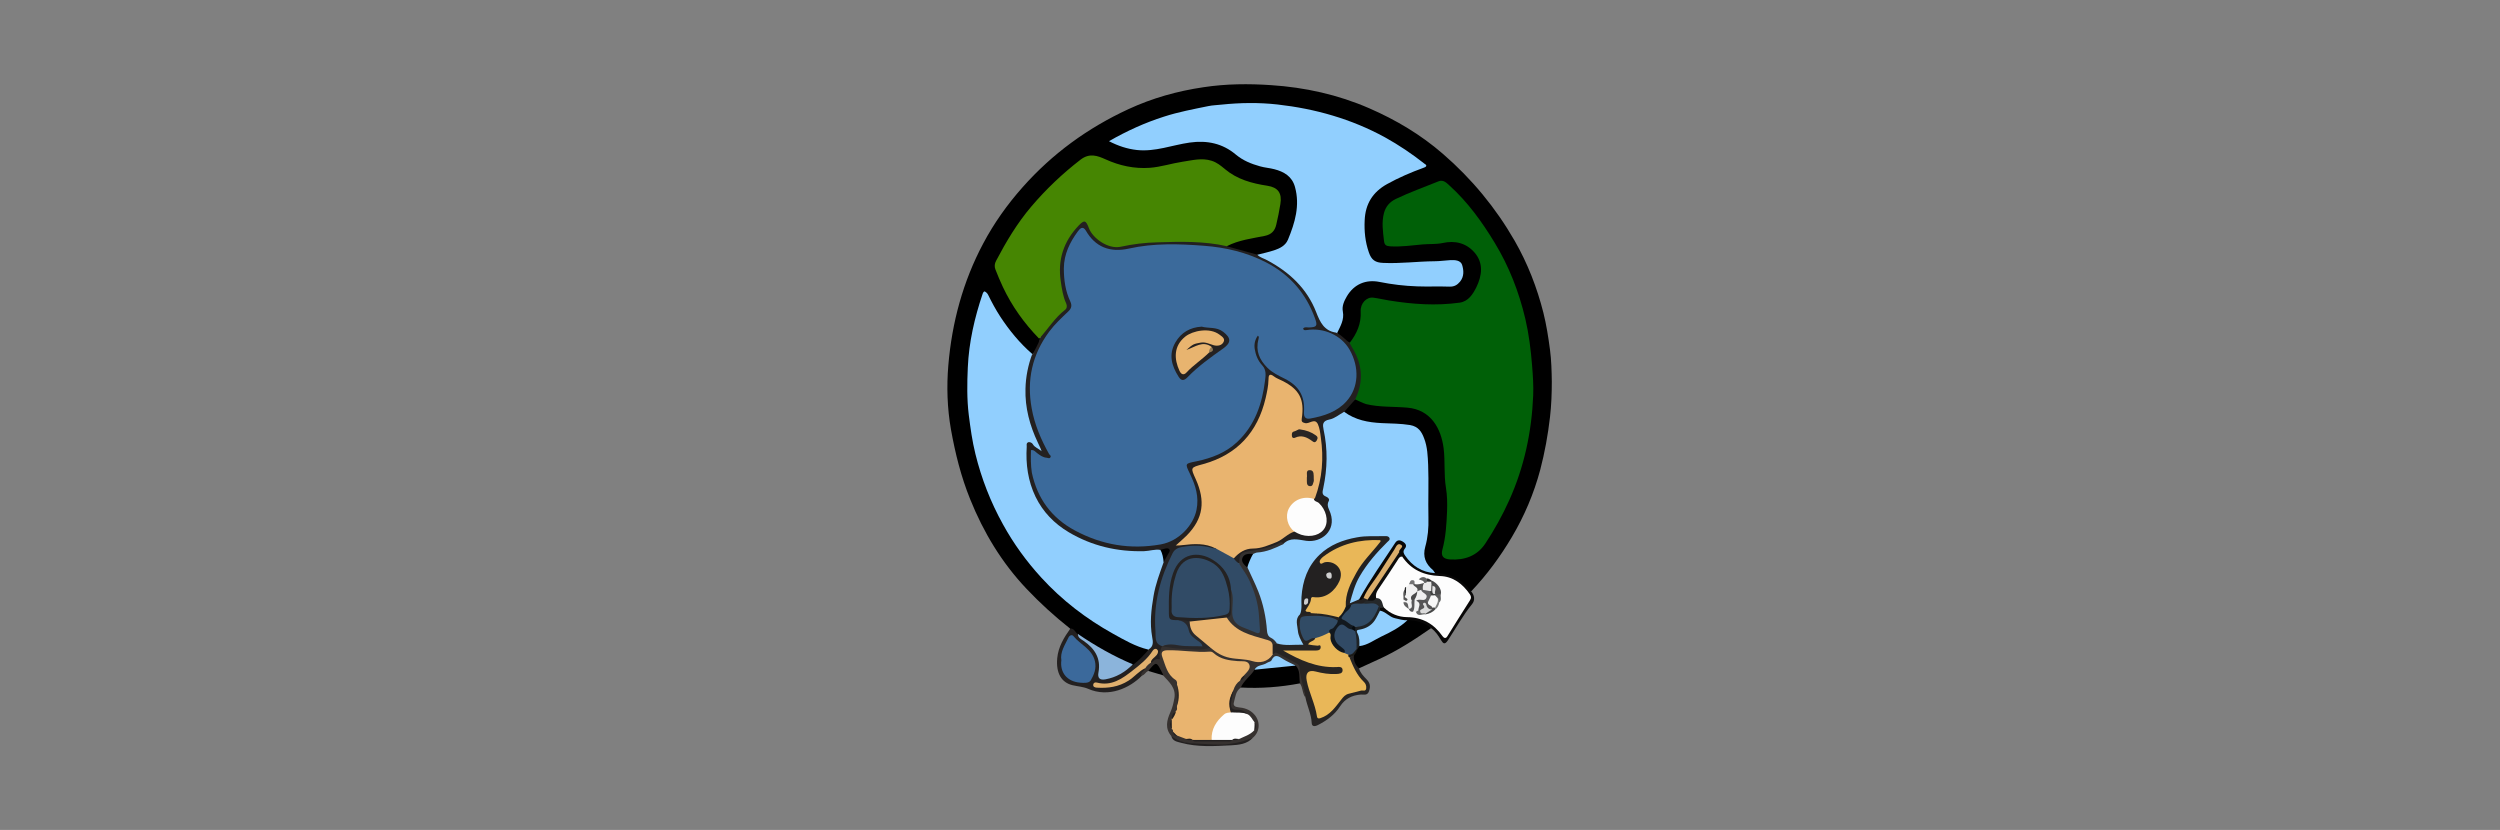 <?xml version="1.0" encoding="utf-8"?>
<!-- Generator: Adobe Illustrator 26.0.1, SVG Export Plug-In . SVG Version: 6.00 Build 0)  -->
<svg version="1.1" id="레이어_1" xmlns="http://www.w3.org/2000/svg" xmlns:xlink="http://www.w3.org/1999/xlink" x="0px"
	 y="0px" viewBox="0 0 1811.6 601.4" style="enable-background:new 0 0 1811.6 601.4;" xml:space="preserve">
<rect x="0" y="0" width="1811.6" height="601.4" fill="#808080" stroke="none"/>
<style type="text/css">
	.st0{fill:#232020;}
	.st1{fill:#272423;}
	.st2{fill:#36312F;}
	.st3{fill:#080707;}
	.st4{fill:#006007;}
	.st5{fill:#91CFFE;}
	.st6{fill:#468602;}
	.st7{fill:#8BB4DB;}
	.st8{fill:#3B6A9B;}
	.st9{fill:#E9B46F;}
	.st10{fill:#314B66;}
	.st11{fill:#FDFDFD;}
	.st12{fill:#3B699B;}
	.st13{fill:#33302F;}
	.st14{fill:#E0B06E;}
	.st15{fill:#E9B758;}
	.st16{fill:#232121;}
	.st17{fill:#314B65;}
	.st18{fill:#1C1B18;}
	.st19{fill:#29282A;}
	.st20{fill:#1F2326;}
	.st21{fill:#DBAE6B;}
	.st22{fill:#0E0D0C;}
	.st23{fill:#25282A;}
	.st24{fill:#242121;}
	.st25{fill:#292524;}
	.st26{fill:#2E2927;}
	.st27{fill:#242222;}
	.st28{fill:#314A65;}
	.st29{fill:#12181E;}
	.st30{fill:#CFCFD0;}
	.st31{fill:#CCCDCE;}
	.st32{fill:#070B0E;}
	.st33{fill:#F2F2F2;}
	.st34{fill:#F0F0F0;}
	.st35{fill:#4A4A4B;}
	.st36{fill:#525252;}
	.st37{fill:#575758;}
	.st38{fill:#616262;}
	.st39{fill:#474848;}
	.st40{fill:#565656;}
	.st41{fill:#595A5A;}
	.st42{fill:#666767;}
	.st43{fill:#616161;}
	.st44{fill:#747475;}
	.st45{fill:#7C7D7D;}
	.st46{fill:#242425;}
	.st47{fill:#303030;}
	.st48{fill:#E8B46F;}
	.st49{fill:#8D7654;}
	.st50{fill:#494949;}
	.st51{fill:#555455;}
	.st52{fill:#616162;}
	.st53{fill:#EAEAEA;}
	.st54{fill:#E4E4E5;}
	.st55{fill:#3F4040;}
	.st56{fill:#686868;}
	.st57{fill:#F7F7F7;}
	.st58{fill:#DBDBDB;}
</style>
<g>
	<path d="M775.2,455.3c-11.1-8.8-21.6-18.3-31.4-28.7c-17.9-18.9-31.1-40.8-40.8-64.9c-6.6-16.3-10.8-33.2-13.9-50.5
		c-2.7-15.4-3.2-31.1-1.9-46.5c2.6-31,10.6-60.7,25.3-88.3c7.8-14.7,17.4-28.2,28.5-40.7c21.6-24.4,47.3-43,76.7-56.6
		c17.3-8,35.4-13.1,54.4-15.9c16.4-2.5,32.8-2.6,49-1.5c24.5,1.6,48.5,6.9,71.2,16.8c19.3,8.4,37.3,19.1,53.3,33
		c20.9,18.1,38.2,39,52,63c9.4,16.4,16.2,33.9,20.8,52.1c2.2,8.8,3.6,17.8,4.8,26.9c1,7.7,1.2,15.5,1.3,23.1c0,8.4-0.3,17-1.3,25.6
		c-1.5,13-3.8,25.7-7.1,38.3c-4.6,17.2-11.5,33.4-20.5,48.6c-8.4,14.2-18.1,27.4-29.5,39.4c-0.3,0-0.8,0-0.9-0.2
		c-7-7.8-16-11.2-26.1-12.6c-7.5-5.2-9.9-12.3-7.6-20.9c1.8-6.7,2.2-13.4,2-20.3c-0.4-15.5,0.9-31-1-46.4c-0.2-1.3-0.2-2.7-0.5-4
		c-2.2-11.7-6-15-17.9-15.1c-7-0.1-14-0.8-20.9-1.4c-7.1-0.6-14.1-2.7-19.4-8.1c0.3-5.7,4.7-8,8.7-10.6c11.9,4.5,24.6,3.6,37,4.7
		c17.9,1.6,26.3,14.9,27.9,30.1c1.5,14.9,1.9,29.9,2.5,44.8c0.4,8.9-0.6,17.9-2.6,26.8c-1.5,6.8,0.3,8.9,7.4,8.4
		c8.8-0.6,16.1-4.1,21-11.7c19-29.2,30.4-60.9,33-95.8c2.9-38.4-3.7-75-21.2-109.4c-9.3-18.3-21.3-35-36-49.5
		c-4.2-4.2-8.2-5.4-13.8-2.8c-8.1,3.8-16.7,6.5-24.9,10.5c-6.1,2.9-8.9,7.8-9.3,14.3c-0.2,4-0.1,8,0.4,12c0.5,4.1,2.3,5.7,6.5,5.7
		c7,0,14-0.9,20.9-1.5c6-0.5,12-0.9,17.9-1.4c9-0.7,16.9,2.2,22,10.2c5.3,8.4,3.7,17-0.4,25.2c-4.3,8.6-11.7,12.1-21.2,12.3
		c-16.7,0.3-33.3-0.6-49.7-3.7c-9.3-1.8-12.1,0.7-12.4,10.2c-0.2,7.9-2.8,14.9-8.7,20.4c-4.8-0.9-7.8-4.2-10.4-8
		c2.7-6.5,2.7-13.5,3.8-20.3c1.8-11.8,15.2-20.5,26.9-18.1c16.8,3.4,33.7,3.8,50.7,3.4c6.4-0.2,10.1-5.5,8.5-11.8
		c-0.7-2.7-2.6-3.8-5.1-4c-3.2-0.3-6.3-0.2-9.5,0.1c-13.8,1.1-27.5,2-41.4,1.7c-5.7-0.1-9.5-2.8-11.4-8c-3.6-9.7-4.4-19.8-2.7-30
		c2.2-12.4,10.6-19.6,21.4-24.6c5.3-2.5,10.4-5.2,16-7.1c1.5-0.5,3.7-0.6,4-2.5s-1.8-2.6-3-3.6c-15.9-12.2-33.3-21.5-52.1-28
		C956,81.4,937,77.8,917.4,76.6C880.1,74.5,845.2,82,812.2,99c-0.6,0.3-1.2,0.6-1.8,0.9c-0.8,0.5-2.1,0.8-2.1,1.9
		c-0.1,1.5,1.4,1.6,2.4,2c9.8,3.9,19.9,4.1,30,2.1c7.5-1.5,14.9-3.6,22.5-4.5c12.2-1.5,23.5,1.1,32.8,9c6.3,5.4,13.4,7.7,21.1,9.4
		c1.3,0.3,2.6,0.4,3.9,0.7c14.8,3.1,21.4,11.6,20.3,26.7c-0.5,7-1.9,13.8-4,20.6c-2.7,8.6-8.1,13.9-16.9,15.9
		c-3.1,0.7-6.2,1.2-9.3,1.9c-7.7-1.4-15.2-3.3-22.2-6.7c-0.3-2.9,2.2-2.9,3.9-3.6c6.6-2.5,13.4-4.1,20.3-5.1
		c6.8-1,10.3-4.6,11.2-11.3c0.5-3.9,1.5-7.8,2-11.8c0.8-6.7-1.6-10.5-8.2-11.3c-13.3-1.7-24.9-6.5-35.1-15.3
		c-4.9-4.2-11-3.9-17.2-3.3c-9.2,0.9-18,3.4-27,4.9c-12.2,2-23.9,0.4-35.2-4.3c-2-0.8-4-1.7-6-2.5c-5.4-2.1-10.1-1.4-14.9,2.2
		c-24.7,18.7-44,41.8-58.4,69.3c-1.8,3.5-2,6.8-0.6,10.5c6.1,16.1,15.1,30.3,26.6,43.1c1.3,1.5,2.9,2.8,3.4,4.8
		c-0.5,4.6-2.1,8.6-5.8,11.6c-2.5,0.1-3.8-1.8-5.4-3.3c-10.3-10.1-18.7-21.6-25.4-34.4c-0.9-1.7-1.3-3.8-3.2-4.9
		c-1.7,0.7-1.7,2.4-2.2,3.7c-5.9,18.3-9,37.1-9.5,56.4c-0.9,33.7,6,65.6,20.8,95.7c15.1,30.8,36.9,56.1,65,75.8
		c12.9,9,26.5,16.6,41.1,22.6c0.9,0.4,1.8,0.8,2.6,1.5c0.8,0.9,0.5,1.9-0.1,2.7c-3.2,3.6-6,7.7-10.7,9.7c-8.1-1.7-14.8-6.3-21.9-10
		c-6.4-3.3-12.6-7.3-18.5-11.5C778.5,459.1,776.8,457.3,775.2,455.3z"/>
	<path class="st0" d="M968.9,241.4c3.5,1.7,6,4.8,9.2,7.1c5.8,4.1,7.4,10.4,8.7,16.7c1.3,6.6,1.4,13.2-1.2,19.6
		c-0.7,1.9-1.4,3.8-3.5,4.6c-2.7,3-5.4,6.1-8.1,9.1c-2,3.9-6,5.1-9.6,6.6c-3.2,1.4-4.1,3.3-3.5,6.6c2.5,13.9,2.6,27.8-0.3,41.7
		c-0.3,1.3-0.8,2.9,0.2,3.9c4.7,4.5,3.6,10.9,5.1,16.3c3,11-7,21.6-19.1,19.7c-5.8-0.9-11-1.5-16.1,1.5c-1.7-0.3-3.3-0.2-4.8,0.6
		c-6.6,3.3-13.8,4.5-21,5.2c-5,0.5-5,4.5-6.4,7.6c-3.2,0.6-4.3-1.3-4.6-4c2-4.3,5.3-6.8,10-7.3c11.1-1.2,21.4-4.6,30.4-11.4
		c1.1-0.8,2.4-1.2,3.8-1.1c2.7,0.3,5,1.8,7.6,2.3c5.4,1,11-1.1,13.1-4.9c2.2-3.9,1.1-10.5-2.1-14.4c-1.7-2-4.5-3-4.9-6
		c1.4-6.8,3.6-13.4,4.5-20.4c1.2-9.9-0.1-19.6-1.5-29.3c-0.5-3.1-1.9-4.6-5.4-4.3c-6.7,0.6-7.3-0.2-6.7-7.3c1-12-7.8-23.6-19.4-25.6
		c-2.9-0.5-2.4,1.6-2.6,3.1c-0.9,6.6-2.1,13.2-4.3,19.5c-7.9,22-23.3,35.5-45.9,41c-5.5,1.3-5.6,1.7-3.4,6.6
		c9.3,20.1,6.4,33.6-10.5,48.7c6.9-0.5,13.7-1,20.3,0.9c1.8,0.5,4.6,0.2,4.3,3.5c-1.9,1.3-3.9,0.7-5.8,0.4c-5.8-1-11.5-1.2-17.3-0.1
		c-3.3,0.6-5.9,2-7.4,5.1c-8.7,17.3-13.2,35.4-11.7,54.8c0.3,3.5,0.9,6.9,3.3,9.7c1.4,3.3,0.1,6.6-0.7,9.6c-0.7,2.7-4.6,2.7-7.3,3.4
		c-1.7-3.3,2-4.5,2.8-7.3c-12.1,10.9-22.4,24.3-38.9,23.6c8.4,1.2,16.9-1.8,26.2-9.9c1.7-1.5,3-3.8,5.9-2.9c1.2,2.9-2,3.5-2.8,5.4
		c-8.7,8.9-24.1,16.2-39.1,9.5c-3.5-1.5-7.6-1.7-11.3-2.6c-7.9-1.9-12-8.7-11-19.5c0.8-8.4,4.9-15,9.5-21.5c3.2-0.4,3.5,3.5,6,4.1
		c1.5,3,4.6,4.3,7.1,6.1c7,4.8,9.9,11.2,9.1,19.7c-0.5,5.6,0.3,6,5.8,5c4.2-0.8,7.9-2.7,11.2-5.2c2-1.5,4.2-2.7,6.5-3.6
		c4.2-3.2,7.7-7,11.1-10.9c1.9-4.8,0.8-9.7,0.6-14.6c-0.9-16.6,2.3-32.6,9-47.8c0.6-1.3,1.5-2.5,2-3.8c0.6-1.6,2.7-3.1,1.3-4.7
		c-1.1-1.2-3,0.3-4.6,0.2c-14.9,2.1-29.6,1.3-44-3c-18.9-5.7-35.2-15-45.3-32.8c-7-12.4-9.3-25.9-8.3-40c0.1-1.7,0.3-3.5,2.2-4.1
		c2.9-0.8,4.6,1.2,6.9,3.3c-5.2-10.3-8.2-20.6-9.6-31.6c-1.3-10.3,0.2-20.2,2.8-30.1c0.5-1.9,1.1-3.9,3-5c1.6-3.8,4.1-7.1,5.1-11.2
		c2.2-6.5,6.8-11.7,11.7-15.9c5.7-4.9,6.5-9.5,4.3-16.5c-4.4-13.7-3.3-27.3,3.7-40.2c2.2-4,4.8-7.7,8.2-10.6
		c4.2-3.7,6.8-3.2,9.3,1.9c2.6,5.5,6.4,9.7,12.1,12c3.1,1.3,6.3,1.8,9.8,1.2c17.3-3.1,34.7-3.7,52.3-3.3c6.9,0.1,13.6,1.2,20.3,2.3
		c1.6,0.3,3.3,0.7,4.3,2.2c7.4,2,14.8,4.1,22.2,6.1c9.3,2.4,16.9,7.8,24,13.8c9.7,8.2,17,18.2,21.2,30.3c1.7,4.8,3.8,8.9,9.4,9.9
		C967.2,238.8,968.3,239.9,968.9,241.4z"/>
	<path class="st1" d="M984.8,484.3c0.9,3.3,3.2,5.6,5.5,8c2.4,2.4,3,4.9,1.8,8.4c-1.2,3.7-3.8,2.4-6,2.6c-6.4,0.5-11.4,3-15,8.5
		c-4,6.2-9.7,10.4-16.3,13.7c-2.5,1.2-4.2,0.8-4.3-1.6c-0.3-6.5-3.3-12.2-4.5-18.4c-1.5-7.1-5.1-13.6-5.5-21
		c-0.1-1.6-1.5-2.5-2.8-3.2c-5.3-2.6-10.3-5.8-16.2-7.3c-1.1-2.2-1-4.4-0.1-6.6c0.8-1.3,2-2,3.5-2.1c4.3,0.4,8.6,0.7,12.9,0.7
		c3.1,0,3.8-1.1,2.6-3.9c-1.5-3.7-2-7.7-1.8-11.7c0.1-2,0.3-4,2.3-5.2c2.9-1.1,6-1.2,9-1.9c1.1-0.1,2.1,0,3.2,0.3
		c1.3,0.7,3.3,0.7,3,3c-2,1.7-4.4,1.1-6.6,1.3c-5.5,0.4-6.6,1.7-5.7,7.2c0.2,1.1,0.5,2.2,0.8,3.4c0.6,2.8,1.9,4.5,5.1,3.4
		c1.1-0.4,2.3-0.4,3.3,0.4c1,1.5-1,2.3-0.7,3.6c1.9,1.2,5.9-0.2,5.3,3.8c-0.5,3.2-3.5,3.2-6,3.2c-6.3,0-12.7,0.3-18.5-0.1
		c4.4,1.8,9.1,4.2,14.2,5.8c6.4,2.1,12.8,3.7,19.6,3.6c1.2,0,2.3,0,3.5,0.3c1.7,0.4,3.2,1.2,3.4,3.2c0.2,2.3-1.4,3.3-3.2,3.8
		c-4,1-7.9,0.5-11.9-0.2c-11.4-1.9-12.2-0.9-8.6,10.1c1.7,5.2,3.6,10.4,5,15.7c1,4,2.6,4.6,5.9,2c3.4-2.7,6.8-5.6,9.1-9.3
		c2.8-4.4,6.5-6.4,11.3-7.2c1.3-0.2,2.6-0.7,3.9-0.9c3.4-0.8,3.6-2.6,1.5-4.9c-3.4-3.8-5.7-8.2-7.8-12.7c-0.8-1.6-1.8-3.3-1.1-5.2
		c0.8-1.2,1.9-1.7,3.3-1.5C983,477.8,983.8,481.1,984.8,484.3z"/>
	<path class="st2" d="M922.2,474.3c1-0.3,1.5-2,3-1.2c5,2.6,9.9,5.2,14.8,7.9c0.8,0.4,1.7,1.5,1.7,2.3c0.1,7.6,3.5,14.6,4.3,22.2
		c-2.4-3-1.8-7.2-4-10.2c-2.8-3.3-1.3-8-3.7-11.5c-3.6-2.7-8-3.9-11.7-6.4c-0.7-0.5-1.7-0.7-2.3-0.1c-3.5,4-8.8,5-13.2,7.6
		c-0.4,0.2-0.7,0.7-0.9,1.2c-3.5,4.2-6.6,8.9-11.1,12.2c-3.8,2.6-3.9,6.9-5,10.8c-0.6,2.1,0.8,3.2,3.1,3.4c4.4,0.4,8.5,1.6,11.7,5.2
		c4.4,4.9,4.3,12.2-0.8,16.7c-6.5,4.2-13.8,5.2-21.3,5.4c-10.2,0.3-20.5,0.2-30.5-2c-2.9-0.7-5.6-1.9-7.5-4.4
		c-4.8-5.6-3.3-11.5-0.7-17.3c1.5-3.3,2.3-6.7,2.9-10.2c1.3-7.5-3.9-11.7-8.1-16.4c-0.4-0.5-1-0.8-1.5-1.3c-4.1-4.9-4.1-4.9-9.5-1.9
		c-1.9,0.7-2.6,3.3-5,3.3c-0.3-2.4,2.4-3.3,2.9-5.3c0-2.6,1.3-3.9,3.9-3.9c2.1-0.6,3.1-3.6,6-2.7c1.1,0.3,0.8-0.6,0.7-1.3
		c-0.6-2.9,0.7-5.4,1.5-8c0.2-0.2,0.4-0.4,0.7-0.6c3.8-1,7.6,0,11.2,0.5c7.6,1,15.1,0.6,22.6,0.5c0.6,0.2,0-0.3,0.5,0
		c8.4,6,18.4,6.6,28.1,8.6C911.4,478.7,916.7,476.9,922.2,474.3z"/>
	<path d="M984.8,484.3c-2.6-2.4-3.9-5.4-3.8-8.9c-0.8-1.8,0.8-3,1.3-4.5c0.7-1.3,1.5-2.5,2.8-3.3c12.3-5.4,24-11.8,35.3-19.1
		c6.4,0.1,12.8,0.1,16.6,6.7c-12.1,8.4-24.4,16.4-37.8,22.5C994.4,479.9,989.6,482.1,984.8,484.3z"/>
	<path d="M899.1,498.2c2.3-5.1,7.1-8.2,10-12.9c1.7-1.1,3.3-2,5.4-2c8.1,0,16.2-2.9,24.4-1c3.6,3.7,2.3,8.5,3.1,12.9
		C927.8,497.9,913.5,499,899.1,498.2z"/>
	<path class="st3" d="M1037,455.2c-4.9-4.2-10.8-5.7-17.1-5.8c-4.6,2.6-8.6,0.1-12.6-1.5c-2.9-1.2-5.5-2.8-7.6-5.3
		c-0.4-0.8-0.3-1.6,0.1-2.3c0.9-0.8,1.9-0.9,3-0.7c6.8,4.1,14,6.3,22.1,6.7c7.6,0.4,13.6,5,18.8,10.4c3.6,3.7,3.6,3.7,6.4-0.4
		c4.2-6.2,8-12.7,12.2-18.8c2.2-3.2,2.1-6-0.6-9c-5.1-5.8-11.1-9.3-18.9-9.8c-11.4-0.6-21.1-4.4-27.5-14.5c-0.7-1.3-1.8-2.3-2.1-3.7
		c-0.4-1.1,0.7-2.1-0.2-3.7c-8.5,12.4-16.1,25-24.5,37.1c-1.3,1-2.5,2.9-4.2,0.5c-0.5-2.2,0.9-3.8,1.9-5.5
		c7.4-11.5,14.6-23,22.3-34.3c1.8-2.6,3.8-4.9,7.4-3.4c3.4,1.4,4.1,4,3.1,7.4c-0.6,1.9,0.4,3.5,1.5,5.1c3.3,4.4,7.6,7.4,12.8,9.1
		c2.2,0.7,4.5,1.3,6.5,2.6c11-0.2,19.7,4.4,26.2,13.1c2.6,2.9,3,6.5,0.7,9.3c-6.7,8.2-11.7,17.5-17.5,26.2c-2.3,3.5-3.5,2.2-4.8,0.1
		C1042.3,460.7,1040.3,457.4,1037,455.2z"/>
	<path class="st0" d="M848.8,533.4c7.6,6.1,17,5.1,25.7,5.8c11.4,0.9,22.9,0.1,33.6-4.8c-4.3,4.9-10.6,5.4-16.1,5.7
		c-12,0.6-24.2,1.4-36-1.8C853.2,537.5,849.7,537.2,848.8,533.4z"/>
	<path d="M832.1,486.2c5.8-7,5.8-7,9.9,1c0.4,0.7,0.7,1.5,1,2.2C839.4,488.4,835.7,487.3,832.1,486.2z"/>
	<path class="st4" d="M982,289.4c6.4-13.1,5.3-25.7-2.4-37.9c-0.6-1-1.1-2-1.6-3c5.2-6.7,8.5-14,8-22.8c-0.3-5.9,4.3-10.7,9.2-10
		c3.8,0.5,7.4,1.4,11.2,2c17.1,2.8,34.2,4,51.4,1.6c6.2-0.9,9.5-6.1,12-11.1c4.1-8.4,5.4-17.5-1.3-25.2c-6-6.9-14.1-8.9-23.1-6.9
		c-4.7,1-9.6,0.6-14.3,1c-7.9,0.7-15.8,1.9-23.8,1.4c-2.8-0.2-4.1-0.9-4.4-4c-0.8-6.8-1.8-13.5,0-20.2c1.3-4.7,4.1-8,8.7-10.2
		c10-4.8,20.5-8.5,30.8-12.7c3.4-1.4,5.7,1,7.8,2.9c13.3,12,23.7,26.4,32.9,41.6c10.4,17.1,17.6,35.6,22.2,55.1
		c2.6,11.1,4,22.4,4.9,33.8c0.6,7.3,1.1,14.6,0.8,21.9c-1.1,26.4-6.5,51.7-17.4,75.9c-4.9,10.9-10.7,21.3-17.3,31.3
		c-6,9-15,12.1-25.4,11.5c-5.1-0.3-6.9-2.5-5.7-7.1c2.5-9.2,3-18.6,3.4-28c0.2-5.5,0.1-11.3-0.8-16.8c-1.6-9.6-0.5-19.2-1.7-28.7
		c-1.8-14.1-9.1-27.9-26.2-29.4c-10-0.9-20.2-0.2-30.1-2.6C987,291.9,984.6,290.5,982,289.4z"/>
	<path class="st5" d="M968.9,241.4c-0.3-0.1-0.6-0.4-0.9-0.4c-8.5-1.3-11.4-7.5-14.2-14.7c-6.7-17.3-19.5-29.2-35.7-37.8
		c-2.4-1.3-5.1-1.9-7-3.9c4-1,8.1-1.9,12.1-3.2c4.2-1.4,8.2-3.3,10.1-7.7c5.1-12.3,8.8-24.8,5.1-38.2c-2.1-7.7-8-11.1-15-12.9
		c-3.4-0.9-7-1.1-10.4-2.1c-6.4-1.8-12.2-4.1-17.6-8.6c-9.4-7.9-20.6-10.4-33.3-8.6s-24.9,6.8-38.2,5.4c-7.1-0.8-13.5-2.9-20.3-6.4
		c13.1-7.5,26.1-13.4,39.9-17.8c10.5-3.4,21.3-5.4,32-7.6c3.2-0.7,6.5-0.7,9.7-1.1c13.5-1.4,27-1.6,40.5-0.1
		c27.4,3.1,53.6,10.5,77.9,23.8c10.1,5.6,19.6,12,28.6,19.1c0.6,0.5,1.6,0.8,1.3,1.7c-0.3,0.7-1.1,1-2,1.3
		c-9.1,3.3-17.9,7.1-26.4,11.8c-10.4,5.8-15.7,14.4-16.2,26.2c-0.4,7.9,0.4,15.7,3,23.2c1.9,5.6,4.7,7.5,10.4,7.7
		c12.5,0.6,24.8-1.1,37.3-1.2c3.7,0,7.5-0.6,11.3-0.8c3.5-0.2,7.5,0.1,8.6,3.4c1.2,3.9,1.6,8.4-1.5,12.2c-2,2.4-4.2,3.7-7.6,3.6
		c-7.8-0.3-15.7,0.1-23.5-0.2c-9.1-0.3-18.3-1.4-27.2-3.2c-9.9-2-18.5,1.6-23.7,10.4c-2,3.5-3.7,7-2.9,11.1
		C974.2,231.7,971.3,236.4,968.9,241.4z"/>
	<path class="st6" d="M889,178.4c-16.7-3.8-33.6-3.3-50.4-2.8c-8.9,0.2-17.8,1.3-26.5,3.2c-9.1,2-20.3-6.2-23-13.4
		c-2.2-5.9-3.4-6.3-7.6-1.8c-10.8,11.4-15.2,24.8-12.8,40.5c0.8,5.4,1.6,10.8,3.9,15.8c0.8,1.7,0.5,3.7-0.8,4.6
		c-7.5,5.8-12.4,14-18.8,20.9c-10.8-11.1-19.7-23.5-26.3-37.5c-2-4.2-3.7-8.4-5.4-12.7c-0.8-2-0.6-4.2,0.5-6.2
		c7.3-13.9,15.3-27.3,25.5-39.3c10.7-12.6,22.6-23.9,35.7-34c6.5-5,12.2-2.9,18-0.3c10.3,4.7,21,7,32.2,6.2c8-0.6,15.8-3.2,23.7-4.4
		c6.9-1,13.9-3,21.1-0.7c3.8,1.2,6.6,3.5,9.6,6c8.9,7.5,19.6,10.4,30.8,12.1c7.8,1.2,10.7,5.4,9.4,13.3c-0.8,5-1.8,10-3,15
		c-1,4.3-3.4,7-8.2,8C907.4,172.8,897.7,173.9,889,178.4z"/>
	<path class="st5" d="M748,256.5c-3,8.1-4.7,16.6-4.9,25.2c-0.4,13.7,3.1,26.7,9,39.1c0.9,2,2,4,2.7,6.2c-2.1-1.9-5-2.6-6.5-5.3
		c-0.4-0.7-2.1-1.8-3.5-1.1c-1.3,0.7-0.7,2-0.8,3.1c-0.8,12.6,0.9,24.9,6.4,36.3c5.3,10.9,13.5,19.4,24.1,25.7
		c16.9,10,35.2,14.2,54.6,13.7c3.9-0.1,7.8-1.6,11.8-0.9c3.6,2.2,3.2,5.5,2.3,8.9c-2.8,8-5.9,16-7.3,24.5c-1.7,9.9-2.8,19.7-1,29.7
		c0.6,3.2,1.3,7.1-2.9,9.1c-9.2-2.2-17.4-7-25.5-11.5c-19.4-10.8-36.9-24.2-51.9-40.6c-10.8-11.8-20.1-24.6-27.8-38.6
		c-9-16.2-15.6-33.2-20-51.1c-2.3-9.3-3.6-18.8-4.8-28.3c-1.4-11.4-1.2-22.9-0.7-34.2c0.8-18.4,4.9-36.2,10.8-53.6
		c0.3-0.8,0.9-1.8,1.5-1.6c1,0.5,1.9,1.4,2.4,2.4c2.7,5.5,5.6,10.9,9,16.1C731.4,239.4,738.9,248.6,748,256.5z"/>
	<path class="st5" d="M1039.9,415.3c-9.4-0.5-16.5-5.1-21.7-12.7c-0.9-1.3-1.9-2.9-0.3-4.9c2-2.3,0.6-4.1-1.7-5.4
		c-2.1-1.2-3.8-1-5.2,1.1c-8.8,13.5-18.2,26.6-26,40.7c-0.4,0.5-0.7,1.2-1.3,1.5c-1.7,1.1-3.5,2.7-5.4,1.5c-1.8-1.2-0.8-3.4-0.4-5.1
		c3.3-13.9,11.6-24.9,21-35.2c1.8-1.9,5.5-3.8,4.6-5.9c-1.1-2.7-5.1-1-7.8-1.2c-6.4-0.4-12.6,0.6-18.7,2.3
		c-20.8,5.9-32.3,21.2-32.7,43c-0.1,3.5,1.2,7.5-2.3,10.2c-3.8,3.5-1.8,7.9-1.5,11.9c0.3,3.3,1.9,6.4,4,10.1c-6.9-0.2-13.2,1-19.4-1
		c-5.5-2.2-8.4-5.9-9-12.3c-1.3-12.8-4.7-25.1-11-36.4c-1-1.9-2.1-3.8-2.2-6c0.4-4.1,1.9-7.8,4.6-10.9c7.6-1.6,14.9-4.5,22.5-6.5
		c5-4.9,10.4-3.1,16.6-2.2c10.8,1.5,21.9-7.2,17.5-20.1c-0.9-2.7-3.1-5.4-1.2-8.8c0.8-1.3-0.8-2.7-1.9-3.1c-3.4-1.3-2.7-3.4-2.1-6.2
		c3-14.1,3.3-28.3,0.2-42.5c-0.7-3.4-0.9-6.2,4.2-7.2c3.8-0.7,7.1-3.6,10.7-5.6c8.2,6,17.3,7.7,27.3,8.2c6.8,0.3,13.7,0.3,20.5,1.4
		c6.1,1.1,8.4,4.9,10.2,9.7c2.4,6.2,2.6,12.8,2.9,19.2c0.5,12.8-0.1,25.6,0.2,38.4c0.2,7.1-0.4,14.1-2.3,20.9
		c-2,7.2,0.3,12.5,5.7,17C1039.1,413.9,1039.4,414.7,1039.9,415.3z"/>
	<path class="st7" d="M820.9,481.4c-5.6,5.7-12.1,9.5-20,10.9c-4,0.7-5.7-1-4.9-5.1c1.9-10.2-2.8-17.3-10.8-22.8
		c-1.9-1.3-4.1-2.2-4.1-5C793.7,468,806.9,475.5,820.9,481.4z"/>
	<path class="st8" d="M747.1,326.2c2.1-0.4,3.1,1.1,4.4,2.1c2.1,1.6,4.2,3.2,7,3.4c1,0.1,1.9,0.8,2.6-0.2c0.9-1.2-0.4-1.7-0.9-2.5
		c-5.8-10.4-10.5-21.2-12.6-33.1c-3.7-20.4,0.3-38.9,12.7-55.6c4-5.4,8.9-9.9,13.7-14.5c2.5-2.3,2.9-4.4,1.6-7.3
		c-3.6-7.6-4.7-15.7-4.7-24.1c0.1-10.2,4.3-18.8,10.2-26.8c1.5-2,3.6-4.2,5.8-0.4c6.7,11.6,17.2,16.1,31.3,12.9
		c18-4,36.1-3.4,54.3-2c15.8,1.2,31,4.8,45.1,12.1c17,8.8,28.8,22.4,35.3,40.5c2,5.5,1.3,6.4-4.4,6.6c-1.4,0-3-0.6-4.2,0.7
		c0.3,1.5,1.4,1.3,2.3,1.2c12.6-2,25.3,3.7,31.3,14.1c7.3,12.8,6.8,27.5-2.2,37.5c-6.9,7.7-16.4,10.7-26.3,12.5
		c-3.5,0.6-4.7-1.2-4.5-4.6c0.8-11.6-3.6-19.1-14-24.3c-4.4-2.2-8.9-4.3-12.5-7.9c-5.7-5.7-8.7-12.2-6.5-20.5
		c0.2-0.6,0.2-1.3,0.3-1.9c0-0.1-0.2-0.3-0.7-0.9c-2.2,3-2.8,6.4-2.3,9.6c0.7,4.4,2.3,8.6,5.5,12c3,3.2,2.5,7.3,2,10.9
		c-2.1,16.9-7.3,32.5-20.2,44.6c-8.4,7.9-18.6,11.7-29.6,14c-8.3,1.7-8.3,1.4-4.6,9.1c4,8.3,6.7,16.6,4.7,26.2
		c-2.1,10.4-12.1,22.4-25.9,24.9c-22,3.9-42.6,0.4-62.2-10.1c-16.9-9.1-27.2-23.1-31.2-41.9C746.9,337.1,746.9,331.7,747.1,326.2z"
		/>
	<path class="st9" d="M938,385.2c-4.9,1.5-8.3,5.7-12.9,7.6c-5.6,2.2-11,4.7-17.2,4.7c-5.7,0-10.1,2.9-13.8,7.1
		c-5.5-0.5-9.8-2.9-13.2-7.2c-7.6-3.9-15.7-3.4-23.8-2.4c-1.5,0.2-2.9,0.3-5.1,0.3c2.9-2.6,5.4-4.8,7.8-7.1
		c12.5-12.6,13.6-25.4,6.8-40.7c-4-8.9-4.2-8.6,5.3-11.2c24.6-6.8,39.4-23.1,45.2-47.7c1-4.4,2-8.9,2.1-13.5c0-2.7,0.4-5.1,4-2.3
		c1.8,1.4,4,2.1,6.1,3.2c12.4,6.2,16.1,13.5,14,27.4c-0.3,2,0.2,2.7,2.4,3.2c3.2,0.8,7-4,9.3,0.8c1.3,2.9,1.7,6.3,2.1,9.5
		c2.2,15,1.1,29.7-4.2,44c-0.1,0.3-0.5,0.4-0.7,0.6c-1.2,1-2.5,0.5-3.8,0.5c-5.7-0.2-10.3,2.2-12.6,7.1c-2.2,4.6-2.2,9.6,1.6,13.9
		C937.7,383.6,938.2,384.3,938,385.2z"/>
	<path class="st10" d="M880.8,397.3c4.4,2.4,8.8,4.8,13.2,7.2c1,1.6,2.3,2.9,4,3.9c2.1,0.3,3,1.9,4,3.4c8.3,12.7,12,26.9,12.4,41.9
		c0.2,6.3-1.3,7.1-7.1,5c-17.3-6.3-15.8-8.8-15.7-22.3c0-3,0.4-6-0.6-8.9c-0.7-8.1-4.8-14.3-10.7-19.5c-9.3-8.1-22.9-5.2-28.1,5.9
		c-4.7,10-4,20.7-3.7,31.2c0.1,3.9,3.8,2.2,5.8,3.2c4.3,0.4,7,2.5,8.1,6.9c0.9,3.8,3.8,6.1,6.8,8.3c1.5,1.1,3.4,2.4,2.8,4.3
		c-0.7,2.3-3.1,1.3-4.8,1.4c-7,0.6-13.9-1.2-20.8-1.3c-1.5,0-2.9-0.6-4.3,0.3l0,0c-5.8-1.7-4.5-7-4.8-10.8
		c-1.6-20,3.4-38.7,12.4-56.5c1.5-2.9,3.9-4,6.7-4.5c7.2-1.3,14.4-1.4,21.6,0.6C878.8,397.4,879.8,397.3,880.8,397.3z"/>
	<path class="st11" d="M938,385.2c-5-3.6-6.9-11.2-4.1-16.6c3.4-6.5,10.7-9.4,18.1-7.1c0.4,2,2.5,1.9,3.7,3
		c5.1,4.7,7.2,12.6,4.4,17.8c-2.8,5.3-10,7.4-17.2,5.2C941.1,386.9,939.6,386.1,938,385.2z"/>
	<path class="st12" d="M769.1,478.5c-1-6,2.6-11.1,5.1-16.4c0.7-1.6,2.5-2.5,3.6-1.2c5,6.2,13.5,9.3,15.6,18.1c1.3,5.3-0.6,9.9-3,14
		c-1.3,2.2-4.9,1.9-7.6,1.7C772.9,493.9,768,487,769.1,478.5z"/>
	<path class="st13" d="M892.1,427.3c2,5.3,0.9,10.8,0.8,16.2c0,5.4,2.3,8.8,7,10.8c3.3,1.4,6.8,2.6,10.1,4.1c2.3,1,3.1,0.3,3-2
		c-0.2-3.5-0.5-6.9-0.7-10.3c-0.6-9.2-3.3-17.6-7.1-25.8c-2-4.3-4.9-7.8-7.2-11.8c0-7.3,0.8-8,8-9.2c6.7-1,13.3-2.2,19.6-5.1
		c1.3-0.6,3.1-2.6,4.5,0c-6.1,3-12.3,5.8-19.2,6.2c-0.9,0.1-1.8,0.6-2.7,1c-0.6,0.3,0.2,0-0.4,0.3c-7.1,2.9-6.8,2-3.8,9.6
		c2.6,5.8,5.5,11.5,7.8,17.3c3.6,9.1,5.6,18.7,6.3,28.4c0.2,2.4,0.8,4.2,2.9,5.2c1.9,0.9,3.1,2.4,4.3,4c-1,0.4-2,0.7-3,1.1
		c-6.8-3.8-14.7-4.8-21.6-8.3c-4-2-8-4-10.4-8c-0.8-1.4-2.1-2.7-1.1-4.5c2.4-2.8,1.1-6.2,1.5-9.4C891,433.9,889.5,430.3,892.1,427.3
		z"/>
	<path class="st14" d="M833.8,480.3c-1.6,1-2.9,2.3-3.9,3.9c-4.7,2.1-7.8,6.3-12.1,9c-7.2,4.6-14.9,5.6-23,5.1
		c-1.5-0.1-2.8-0.6-2.6-2.2c0.1-1.1,1.1-1.9,2.6-1.5c10.5,2.8,18.3-2.7,25.8-8.6c5.4-4.2,10.9-8.5,14.7-14.5c0.7-1.1,2-1.8,3-1
		c1.3,1,1,2.6,0,4C836.8,476.5,834.2,477.5,833.8,480.3z"/>
	<path d="M843.2,407.3c-0.3-3.1-0.8-6.1-2.3-8.9c0.8-0.2,1.6-0.4,2.4-0.6c1.4-0.4,3.2-1,4.1,0.4c0.8,1.2-0.5,2.5-1.1,3.6
		C845.3,403.6,844.2,405.5,843.2,407.3z"/>
	<path class="st15" d="M977.9,476.4c2.6,6.4,5.2,12.7,10.3,17.6c1.5,1.4,2,2.9,1.8,4.9c-0.4,2.4-2.3,1.2-3.6,1.5c-3,0.8-6,1.5-9,2.3
		c-2.5,0.6-3.9,2.2-5.5,4.3c-4.2,5.3-8,11.1-15.1,13.4c-2.4,0.8-2.4-1-2.5-1.4c-1.3-8.9-5.7-17-7.4-25.8c-1.1-5.4,1.1-8,6.4-6.6
		c5,1.3,10,2.1,15.1,1.8c1.9-0.1,4.5-0.2,4.5-2.7c0-2.9-2.7-2.4-4.6-2.3c-14.1,0.5-26.4-5-38.5-12c7.2,0,14.3,0,21.5,0
		c1.3,0,2.7,0.1,4-0.2c1.2-0.3,1.9-1.3,1.7-2.6c-0.3-1.7-1.3-0.7-2.2-0.7c-2.2-0.1-4.4-0.5-6.9-0.9c1.2-2.6,4.4-2.2,5.2-4.5
		c2.7-3,6.3-3.8,10-4.5c1.8,0.4,2,2,2.2,3.4c0.6,5.5,3.8,8.8,8.7,10.7c1.2,0.3,2.3,0.7,3.2,1.6C977.8,474.5,978.1,475.4,977.9,476.4
		z"/>
	<path class="st9" d="M888.9,447.4c6.4,10.5,17.4,12.8,27.9,15.9c2.4,0.7,4.9,0.9,5.4,4.1c0,2.3,0,4.6,0,7
		c-3.6,5.4-9.5,6.3-14.6,4.7c-5.5-1.7-11-1.3-16.4-2.4c-5.6-1.1-10-3.9-14.1-7.4c-6.8-3.5-13-7.5-15.5-15.3
		c-0.6-1.7-0.6-3.2,0.8-4.5c1.1-0.8,2.3-1.3,3.7-1.3c6.1,0,12.2-0.7,18.2-1.9C885.9,445.8,887.6,445.9,888.9,447.4z"/>
	<path class="st15" d="M953,444.5c-1-0.1-2-0.1-2.9-0.2c-5.4-0.7-5.3-0.9-3.2-6.1c1.8-4.4,3.8-6.8,9.1-7.1
		c6.4-0.4,10.8-4.9,13.1-10.9c2.3-6.1-1.2-11.1-7.8-11.2c-0.7,0-1.3,0.1-2,0.1c-1.3,0.1-2.8,0.2-3.6-1.1c-0.8-1.5-0.1-3,0.9-4.1
		c2.3-2.7,5.2-4.8,8.3-6.3c9.5-4.7,19.5-7.8,30.2-7.5c2.1,0,4.8-0.6,5.7,1.8c0.8,2.2-1.2,4.1-2.7,5.6c-5.7,5.7-10.5,12-14.6,18.9
		c-4.2,7.1-7,14.7-7.5,23c-1.3,3.6-2.4,7.3-6.6,8.6C963.9,447.8,958.5,446.2,953,444.5z"/>
	<path class="st16" d="M975.2,439.3c-0.4-9.1,3.5-16.7,7.7-24.3c4.5-8.3,11.4-14.7,17.1-22.1c0.3-0.4,0.8-0.7,0.1-1.5
		c-14.8-0.6-28.8,2.6-41.1,11.9c-1.6,1.2-3.1,2.9-2.6,4.3c0.7,2,2.4,0,3.7-0.2c3.7-0.6,7.1,0.6,9.4,3.2c2.6,2.9,2.7,6.9,1.1,10.5
		c-3,6.7-9.6,13-18.8,11.6c-1.5-0.2-1.7,0.3-1.8,1.4c-0.3,3.2-2.4,5.6-4,8.3c0.7,2,3.4,0,4.1,2c-2.7,0.5-5.3,1.8-8.1,1
		c1.8-4.1,0.8-8.5,1.1-12.7c0.8-11.8,4.5-22.5,13.2-30.8c7.5-7.1,16.8-10.7,27-12.5c6.8-1.3,13.5-0.7,20.3-0.9
		c1.4-0.1,2.8,0.1,3.3,1.5s-0.9,2-1.6,2.8c-7.6,7.5-14.6,15.5-20,24.8c-3.6,6.1-5.3,12.7-7.2,19.6c2.5-1.1,4.7-2,6.9-2.9
		c1.6,1.4,2-1,3.2-0.9c1.3-0.5,2.3,0,3.1,1c0.1,0.5,0,1-0.2,1.4c-1,1.1-2.2,2-3.6,2.5c-2.6,0.7-5.4,0.4-8,1.2
		C978.1,439.6,976.6,440.1,975.2,439.3z"/>
	<path class="st17" d="M963.1,458.4c-3.2,1.7-6.5,3.2-10,4c-0.3,0-0.7,0-1,0c-2.6-0.5-5.4,4.2-7.5,0.5c-2.4-4.3-3.5-9.4-2.3-14.4
		c0.4-1.8,2.9-2,4.7-2.1c3-0.2,6-0.1,8.9-0.2c4.7-1.1,8.9,0.5,13.2,2C970.3,453,969.2,454.7,963.1,458.4z"/>
	<path class="st16" d="M969.1,449.4c-4-2.5-8.6-2.6-13.1-3.1c-1-0.6-1.9-1.2-2.9-1.7c5.8-0.1,11.3,1.4,16.9,2.7
		c0.8,0.4,1.4,1,1.1,1.8C970.7,449.9,969.9,449.9,969.1,449.4z"/>
	<path class="st18" d="M977.9,476.4c-1-0.3-0.8-1.2-0.9-2c1.9-1.6,3.4-3.8,6.1-4.3c0.3,0.3,0.3,0.5,0.2,0.8s-0.2,0.4-0.3,0.4
		c0.1,1.7-1.4,2.6-2,4C979.9,475.7,978.9,476,977.9,476.4z"/>
	<path class="st9" d="M850,530.2c0-0.7,0.1-1.6-0.9-1.9c-1-2.3-0.9-4.6-0.1-7l-0.1,0.1c0.9-2.1,1.4-4.4,3.1-6.1
		c1.6-1,0.6-2.6,0.9-3.9c0.8-5.1,0.8-10.1,0-15.2c0.1-1.3,0.2-2.7-1.2-3.6c-5.9-3.8-7.1-10.2-9.3-16.1c-1.4-3.7-0.4-5.2,3.6-5.3
		c10.2-0.2,20.4,1.8,30.7,1c1-0.1,1.9,0.3,2.7,1c5,4.6,11.3,5.4,17.7,5.9c2.9,0.2,6.7-0.6,8.1,2.3c1.4,3-1.4,5.4-3.4,7.6
		c-0.8,1.5-2,2.8-3.1,4.1c-2.5,1.7-4,4.1-4.9,6.9c-2.6,5.2-3,10.7-1.9,16.4c-7.2,3.4-11.5,9-12.7,16.9c-0.2,1.4-0.4,3-2.3,3.3
		c-4.3-0.3-8.7,0.7-13-0.6l0.1,0.1c-1.6-1-3.5,0-5-0.8c-2-0.7-3.9-1.5-5.9-2.2C851.7,532.6,850.7,531.6,850,530.2z"/>
	<path class="st11" d="M878,536.2c-0.4-7.8,3.3-13.6,9-18.5c1.6-1.4,3.3-1.2,5-1.5c4.2-1.9,8.1-0.7,11.9,1.3
		c2.6,1.2,3.5,3.9,5.2,5.9c0.4,2,0.8,4-0.3,5.9c-3,3.2-7.1,4.4-10.9,6.2c-1.6,0.8-3.5-0.2-5.1,0.8l0.1-0.1
		C888,537.2,883,537.2,878,536.2z"/>
	<path class="st5" d="M938.9,482.3c-9.9,1-19.9,2-29.8,3c1.8-3.7,6.1-2.9,8.9-4.9c1-0.7,2.8-0.9,3.3-1.8c2.4-5.1,5.2-3.1,8.5-1
		C932.6,479.4,935.8,480.7,938.9,482.3z"/>
	<path class="st19" d="M862.1,450.4c0.1,4,1.2,7.5,4.6,10.2c3.5,2.8,6.9,5.8,10.4,8.7c-6.6,2.4-13.3,1-20,0.9
		c-5.1-0.1-10.1-1.1-15.1-1.8c4.1-2.1,8.6-1.4,12.6-0.7c5.5,0.9,10.9,0.3,16.7,0.7c-0.4-2.3-1.9-3.1-3.4-4.1c-2.7-2-5.7-4-6.4-7.3
		c-0.9-4.5-3.3-6.8-7.5-7.5C857,447.2,859.7,447.6,862.1,450.4z"/>
	<path class="st0" d="M904,517.5c-3.8-1.6-7.9-0.9-11.9-1.3c-2.5-5.7-1.3-11,1.9-16c-0.7,3-1.5,6-1.9,9c-0.5,3.3,0.6,5.4,4.5,5.1
		C899.5,514.2,902,515.3,904,517.5z"/>
	<path class="st0" d="M878,536.2c5,0,10,0,15,0c-1,1.5-2.6,1.1-4.1,1.1c-6.9,0-13.9,0-20.8,0c-1.4,0-3,0.4-4.1-1.1
		C868.7,536.2,873.4,536.2,878,536.2z"/>
	<path class="st0" d="M853,496.2c1.6,5.1,1.6,10.1,0,15.2C853,506.4,853,501.3,853,496.2z"/>
	<path class="st0" d="M852.2,515.4c-0.5,2.3-1.6,4.3-3.1,6.1C849,518.9,849.6,516.6,852.2,515.4z"/>
	<path class="st0" d="M849.1,521.3c0,2.3,0,4.6,0.1,7C847.3,526,847.4,523.7,849.1,521.3z"/>
	<path class="st0" d="M898.8,493.3c0.2-2,1.7-3.1,3.1-4.1C901.9,491.3,900.7,492.5,898.8,493.3z"/>
	<path class="st0" d="M908.9,529.3c0.1-2,0.2-4,0.3-5.9C910.3,525.4,910.7,527.4,908.9,529.3z"/>
	<path class="st0" d="M850,530.2c1,1,2.1,2.1,3.1,3.1C851.1,533.3,850.1,532.2,850,530.2z"/>
	<path class="st0" d="M859.1,535.5c1.7,0.1,3.6-1,5,0.8C862.4,536.1,860.6,536.9,859.1,535.5z"/>
	<path class="st0" d="M892.9,536.3c1.5-1.8,3.4-0.7,5.1-0.8C896.4,536.9,894.6,536.1,892.9,536.3z"/>
	<path class="st5" d="M1000,442.5c4.2,0.7,6.7,4.6,10.9,5.5c3,0.6,5.9,1.7,9,1.4c-5.5,5.3-12.2,8.7-19,11.9
		c-5.2,2.5-9.9,6.2-15.8,6.9c-2.2-2.9-1.6-6.6-2.6-9.8c-0.6-1.9,0.9-3.2,2.7-3.5c6.3-1.2,10-5.2,12.6-10.7
		C998.2,443.3,998.9,442.6,1000,442.5z"/>
	<path class="st20" d="M1000,442.5c-1.3,2.4-2.4,5-3.9,7.2c-2.5,3.6-6.2,5.7-10.6,6.5c-2,0.3-3,0.5-1.7,3c1.4,2.8,1.4,6,1.2,9.1
		c-0.7,1-1.3,2.1-2,3.1c0-0.4,0-0.7,0-1.1c-2.6-3.8-1.3-8.3-2.3-12.4c0-1.1,0.1-2.2,0.6-3.2c0.1-0.1,0.2-0.4,0.3-0.4
		c8.4-2,13.2-8.1,17.2-15.1c0.9-0.2,1.4,0.1,1.2,1.1C1000,441.1,1000,441.8,1000,442.5z"/>
	<path class="st11" d="M1016,403.2c6.5,9.7,15.9,13.8,27.3,14.2c9.7,0.3,16.5,5.6,21.8,13.2c1,1.5,1.2,2.7,0.1,4.4
		c-5.6,8.6-10.9,17.4-16.4,26.1c-1.1,1.8-2.4,1.4-3.5-0.1c-6.3-9-14.6-13.7-25.8-13.8c-6.1-0.1-11.9-2.4-16.5-6.8
		c-2.3-2.2-3.6-5.3-6.3-7.1c-1.2-2.4-0.3-4.6,1-6.5c4.6-6.8,8.7-14,13.5-20.7C1012.2,404.4,1013.1,402,1016,403.2z"/>
	<path class="st21" d="M991,434.5c-1-0.4-1.9-0.8-2.9-1.2c2.7-6.7,7.5-11.9,11.3-17.9c3.6-5.6,7.1-11.2,10.8-16.8
		c1.3-1.9,2.2-5.6,5.1-3.8c2.5,1.6-2,3.2-1.4,5.4c-0.2,1.7-1,3-1.9,4.4c-5.6,8.9-11.6,17.6-17.2,26.5
		C994,432.7,993.3,434.6,991,434.5z"/>
	<path class="st22" d="M991,434.5c7.6-11.4,15.3-22.8,22.9-34.3c0.5,1.1,2.1,1.4,2.1,3c-1.6,0.1-2.3,1.1-3.1,2.5
		c-4.6,7.3-9.5,14.4-14.3,21.6c-1.2,1.8-1.9,3.8-1.4,6c-0.6,5-3.6,2.8-6.1,2C991,435.1,991,434.8,991,434.5z"/>
	<path class="st23" d="M991,435.4c2.1-0.6,4.8,0.9,6.1-2c4.9-0.1,4.4,4.3,5.7,7.1c-0.9,0-1.9,0-2.8,0c-0.3-0.3-0.6-0.7-0.9-1
		c-3.7-0.7-7.7,0.4-11.1-2.1C988.6,436,989.6,435.4,991,435.4z"/>
	<path d="M903.8,411.3c-2-1.9-4.6-4-3.5-7c1.3-3.3,4.7-3,7.7-2.9C906.3,404.5,904.8,407.8,903.8,411.3z"/>
	<path class="st24" d="M870.8,236.7c5,1.4,10.7,0,15.5,3.7c5.9,4.5,6,7.9,0.1,12.1c-9,6.4-18.1,12.8-25.8,20.8
		c-2.5,2.6-4.5,3-6.6-0.4c-5-7.9-7.3-16-2.3-24.7C855.9,240.9,862.4,237.2,870.8,236.7z"/>
	<path class="st25" d="M941.7,311.1c5.2,0.7,8.6,2.1,11.7,4.3c1.4,0.9,1.8,2,0.8,3.7c-1.2,2-2.2,1.4-3.5,0.4
		c-3.7-2.7-7.6-4.5-12.3-2.3c-0.8,0.4-2,0.3-2.2-1.1s-0.2-3,1.4-3.4C939.3,312.3,941,310.9,941.7,311.1z"/>
	<path class="st26" d="M947,346c0.5-1.7-1.3-5.6,2.5-5.3c2.9,0.2,2.4,3.6,2.5,6c0,0.8,0.2,1.7-0.1,2.4c-0.5,1.2-0.5,3.2-2.4,3.2
		c-2.2,0-2.5-1.7-2.5-3.5C947,348,947,347.2,947,346z"/>
	<path class="st27" d="M862.1,450.4c-2.7-0.8-5.4-1.3-8.2-1c-6.9-0.1-6.9-0.1-6.9-6.9c-0.1-9.1-0.1-18.2,3-27
		c5.3-15.2,18.6-16.2,28.9-9.8c7.7,4.7,12.8,12,13.1,21.7c0,5.1-0.1,10.3,0,15.4c0,2.3-0.2,4.4-3.1,4.7
		C880,448.4,871,449.4,862.1,450.4z"/>
	<path class="st28" d="M982,457.4c1.1,4.2,1.1,8.6,1,12.9c-1.7,1.9-2.8,4.5-6,4.1c-1-0.4-2-0.9-3-1.3c-1.4-1.9-3.3-3.2-4.9-4.9
		c-2.6-2.6-3.8-5.8-3.1-9.5c1.2-6.4,5.8-8.4,11.4-5c0.9,0.5,1.7,1,2.6,1.4C980.9,455.7,981.4,456.6,982,457.4z"/>
	<path class="st29" d="M980,456.2c-1.1-0.3-2.3-0.4-3.2-1c-2.3-1.5-4.3-4.6-7.3-0.9c-2.7,3.4-3.5,6.8-1.3,10.8c1.1,2,2.9,3,4.5,4.4
		c1,0.9,2.6,1.8,1.4,3.6c-4.5-0.5-9.6-5.8-10-10.3c-0.2-1.5,0.9-3.3-0.9-4.5c-0.7-2.7,2.3-2.2,3.2-3.5c1.2-1.7,3.1-3,2.9-5.5
		c1.9-0.1,1.2-1.1,0.8-2.1c2.5-2.1,4-4.9,5.2-7.9c1.2-0.8,2.5-1.1,3.9-1c1.4,2.6-0.8,4-2.2,5.3c-2.5,2.5-3.3,4.4,0.6,6.3
		c1.3,0.6,2.4,1.7,3.4,2.8C981.9,454.2,980.7,455.2,980,456.2z"/>
	<path class="st17" d="M981,453.5c-3-0.6-4.7-3.4-7.6-4.4c-2.7-0.9-0.3-2.7,0.4-3.8c1.5-2.5,4.8-3.6,5.3-6.9c2.8-1.8,6-0.6,8.9-1.1
		c3.7,0.9,8-1.8,11.1,2.1c-3.7,10.3-8.6,14.6-17,14.9C981.6,454.2,981.2,453.9,981,453.5z"/>
	<path class="st30" d="M965,417.1c0,1.1,0.1,2.4-1.6,2.2c-1.3-0.1-2-0.8-2.3-2.1c-0.4-1.9,1.3-2.3,2.3-2.4
		C964.6,414.6,965,415.9,965,417.1z"/>
	<path class="st31" d="M945.9,438.3c-1.4-0.4-0.9-1.6-0.9-2.4c0-1.3,0.7-2.4,2-2.3c1.4,0.1,0.9,1.5,0.9,2.3
		C948,437.2,947.2,438,945.9,438.3z"/>
	<path class="st32" d="M981,453.5c0.4,0.3,0.7,0.5,1.1,0.8c0,1,0,2.1-0.1,3.1c-0.7-0.4-1.3-0.8-2-1.2
		C978.8,454.8,980.4,454.3,981,453.5z"/>
	<path class="st33" d="M1017,436.4c0-0.7,0-1.4,0-2.1c1.1-1.5,0.5-3.3,1-4.9c0.2-1.4,0.4-2.8,0.9-4.1c1-0.4,1.7-1.1,2.1-2.1
		c0.9-0.5,1.8-0.8,2.8-0.4c1.3,1.6,4.3,1.7,4,4.6c-0.1,0.5-0.2,0.9-0.4,1.4c-1.3,2.5-4.6,4.2-3.1,7.9c-0.5,2,1.2,5.5-3.3,4.6
		l0.1,0.1C1019.8,439.7,1018.8,437.7,1017,436.4z"/>
	<path class="st34" d="M1026.1,443.4c-0.7,0-1.4,0-2.2-0.1c-0.6-2.9,0.4-5.7,0.2-8.6c0.5-2.3,2-4.3,3-6.4l-0.1,0.1
		c0.9-0.9,1.8-1.7,3.2-1.3c2.5,1.8,6.2,3.1,3.4,7.3c-5.2,0.5-3.3,5.4-5.1,8.1C1027.9,443.2,1027.2,443.8,1026.1,443.4z"/>
	<path class="st35" d="M1037,420.5c4.3,1.5,8,6.6,7.1,9.9c-1.1,0.9-2.2,2-3.9,1.3c-0.4-0.3-0.7-0.6-0.9-1c-0.9-1.7-0.1-4-1.6-5.5
		c-0.4-0.5-0.8-1-1.2-1.6c-0.3-0.6-0.4-1.3-0.3-2C1036.4,421.2,1036.6,420.8,1037,420.5z"/>
	<path class="st36" d="M1029.9,427.4c-1,0.3-1.9,0.7-2.9,1c1.1-3-2.5-3.1-3-5c0.4-0.4,0.8-0.4,1.2-0.1c2.4,0.5,4.6-0.3,6.9-0.9
		c0.1,0.2,0.2,0.4,0.3,0.6c0.1,1.7-0.1,3.3-1.2,4.6C1030.7,427.8,1030.2,427.7,1029.9,427.4z"/>
	<path class="st37" d="M1025.1,434.4c-0.4,3,0.4,6.1-1.2,8.9c-1.6,0.2-2.5-0.6-3-2c4.1-0.7,1-4.2,2.2-6
		C1023.5,434.4,1024.1,433.8,1025.1,434.4z"/>
	<path class="st38" d="M1032,422.3c-0.5-1.9-2.4-1.7-3.9-2.5c1.9-1.9,3.8-2.2,5.8-0.5c0.6,0.7,0.8,1.4,0.6,2.3
		C1033.9,422.7,1033.1,423.3,1032,422.3L1032,422.3z"/>
	<path class="st39" d="M1040.1,441.5c-1.9,2.2-4.3,3.2-7.1,3.7c-0.2-0.3-0.3-0.5-0.3-0.8s0.1-0.4,0.1-0.4c1-1.6,2.9-2.1,4.1-3.4
		c0.4-0.3,0.8-0.5,1.2-0.7c0.7-0.2,1.4-0.1,2,0.4C1040.4,440.7,1040.4,441.1,1040.1,441.5z"/>
	<path class="st40" d="M1018.8,430.3c0.3,1-1.8,1.9-0.2,2.9c0.9,0.5,1.9,1,0.9,2c-0.8,0.8-1.6-0.6-2.5-0.8c0.3-2.4-0.9-4.9,0.9-7.1
		C1019,428,1018.1,429.4,1018.8,430.3z"/>
	<path class="st41" d="M1040,431.1c1.4-0.2,2.8-0.4,4.1-0.7c-0.6,2,0.9,4.3-1.1,6c-0.9-0.5-1.2-1.5-1.9-2.2
		c-0.7-0.8-1.4-1.5-1.4-2.6C1039.8,431.4,1039.9,431.2,1040,431.1z"/>
	<path class="st42" d="M1033,444.6c0,0.2,0,0.4,0,0.6c-2.3-0.5-5.5,2.2-7-1.8c0.6-0.4,1.2-0.7,1.8-1.1c0.4-0.3,0.8-0.4,1.3-0.3
		C1030.5,442.8,1032.2,443,1033,444.6z"/>
	<path class="st43" d="M1017,436.4c4.2-0.6,3,3,4,5C1019.3,440.1,1017.1,439.1,1017,436.4z"/>
	<path class="st44" d="M1025.1,423.3c-0.4,0-0.8,0.1-1.2,0.1c-1,0-1.9-0.1-2.9-0.1c0.8-1,0.6-3,2.6-2.9
		C1025.7,420.5,1024.8,422.2,1025.1,423.3z"/>
	<path class="st45" d="M1041.9,433.4c1.4,0.6,1.1,1.9,1.1,3c-0.4,2-1,3.9-2.9,5.1c0-0.4-0.1-0.9-0.1-1.3
		C1039.5,437.6,1040.4,435.4,1041.9,433.4z"/>
	<path class="st46" d="M1018.8,430.3c-1.1-0.8-0.7-2-0.9-3.1c0.2-0.7-0.2-1.7,1-1.8C1018.9,427,1018.8,428.7,1018.8,430.3z"/>
	<path class="st47" d="M1034,421.4c0-0.7,0-1.4,0-2.2c1.2-0.2,2,0.7,3,1.2c0,0.3,0,0.6,0,1C1036,422.2,1035,422.3,1034,421.4z"/>
	<path class="st48" d="M876.1,255.5c-5.1,5.1-11.3,9-16.2,14.3c-1.5,1.7-3.6,2.4-5.2-1.1c-3.9-8.4-4.4-17.9,4.2-24.8
		c5.4-4.3,17.7-6.8,24.8-1.4c1.9,1.4,4.3,2.9,2.9,5.4c-1.3,2.5-4.3,3-7,2.3c-3.2-0.9-6.1-2.6-9.7-1.9c-4.8,0.9-5.3,0.9-10.2,5.3
		c6.4-2.2,11.9-7,18.3-2.2C878.2,253.1,877.1,254.3,876.1,255.5z"/>
	<path class="st49" d="M876.1,255.5c-0.1-1.7,0.6-3.1,1.9-4.1C880.2,254.1,878.3,254.9,876.1,255.5z"/>
	<path class="st10" d="M849,437.3c-0.1-7.2,1-14.2,3.2-21c4.9-15.6,19.1-13.4,27.6-7.6c6,4.1,8.1,10.8,9.8,17.3
		c1.3,4.9,1.8,10.1,1.4,15.3c-0.1,2.3-0.7,3.5-3.2,4.2c-11.4,2.9-22.9,2.6-34.4,1.7c-3-0.2-4.8-2.1-4.4-5.5
		C849.1,440.3,849,438.8,849,437.3z"/>
	<path class="st50" d="M1025.1,434.4c-0.7,0.3-1.3,0.6-2,0.9c-2.5-4.5,2.9-4.5,3.9-7C1027,430.5,1026.3,432.5,1025.1,434.4z"/>
	<path class="st51" d="M1029.1,442.4c-0.4,0-0.8-0.1-1.3-0.1c-0.1-2.5,2.7-5.2-1.6-7c2.6-1.7,4.8,0.3,6.6-1c1.5-0.6,2,0.7,2.7,1.5
		c0.7,1.5,2.8,2.3,2.4,4.5c0,0.4-0.1,0.8-0.1,1.2c-0.1,0.1-0.3,0.2-0.4,0.2c-2,0.6-3.3-0.1-4.2-1.9
		C1032.4,441.5,1031.3,442.8,1029.1,442.4z"/>
	<path class="st52" d="M1034.8,436.4c-0.6-0.7-1.3-1.4-1.9-2.1c3.2-4.1-2.8-4.2-3-6.9c0.4,0,0.8-0.1,1.2-0.1c2.1-1.4,4-1,5.7,0.8
		c0.6,1.1,1,2.2,1,3.5C1037.3,433.5,1036.8,435.4,1034.8,436.4z"/>
	<path class="st53" d="M1036,428.3c-1.6-0.3-3.3-0.6-4.9-0.9c-0.3-1.8-0.1-3.5,0.9-5c0.8,0,1.7,0.2,2.1-0.9c1,0,2,0,3,0
		c0.1,0.6,0.1,1.2,0.2,1.9c0.6,1.6,1.4,3.1,0.3,4.8C1037,428.6,1036.5,428.7,1036,428.3z"/>
	<path class="st54" d="M1038,424.5c4.2,0.8,1,4,2,5.9c-2,1-2.5,0-2.5-1.8C1037.7,427.2,1037.1,425.7,1038,424.5z"/>
	<path class="st55" d="M1037.9,428.4c0.1,1.3,0.4,2.4,2.1,1.9c0,0.3,0,0.5,0,0.8v0.4c-1,0.9-1.9,0.9-2.9,0.1c-0.3-1.1-0.7-2.1-1-3.2
		c0.3,0,0.6,0,0.8,0C1037.2,427.8,1037.6,427.9,1037.9,428.4z"/>
	<path class="st56" d="M1037.9,428.4c-0.3,0-0.7-0.1-1-0.1c0.1-1.6,0.2-3.3,0.3-4.9c0.3,0.4,0.6,0.7,0.9,1.1
		C1038,425.8,1037.9,427.1,1037.9,428.4z"/>
	<path class="st57" d="M1037,431.5c1,0,2,0,2.9-0.1c0.6,0.7,1.3,1.3,1.9,2c0.7,2.6-0.7,4.7-1.9,6.8c-0.7,0-1.3,0-2,0.1
		c-0.4-1.8-3.4-1.5-3.2-3.9C1035.6,434.7,1036.3,433.1,1037,431.5z"/>
	<path class="st58" d="M1029.1,442.4c0.7-1.5,4.8-1.2,2.1-4.3c-0.2-0.2,0.1-1.1,0.4-1.2c1-0.5,1.7,0.3,1.9,1
		c0.5,2.5,1.8,3.8,4.4,3.7c-1.6,1-3.3,2-4.9,3.1C1031.8,443.7,1029,445.8,1029.1,442.4z"/>
</g>
</svg>
